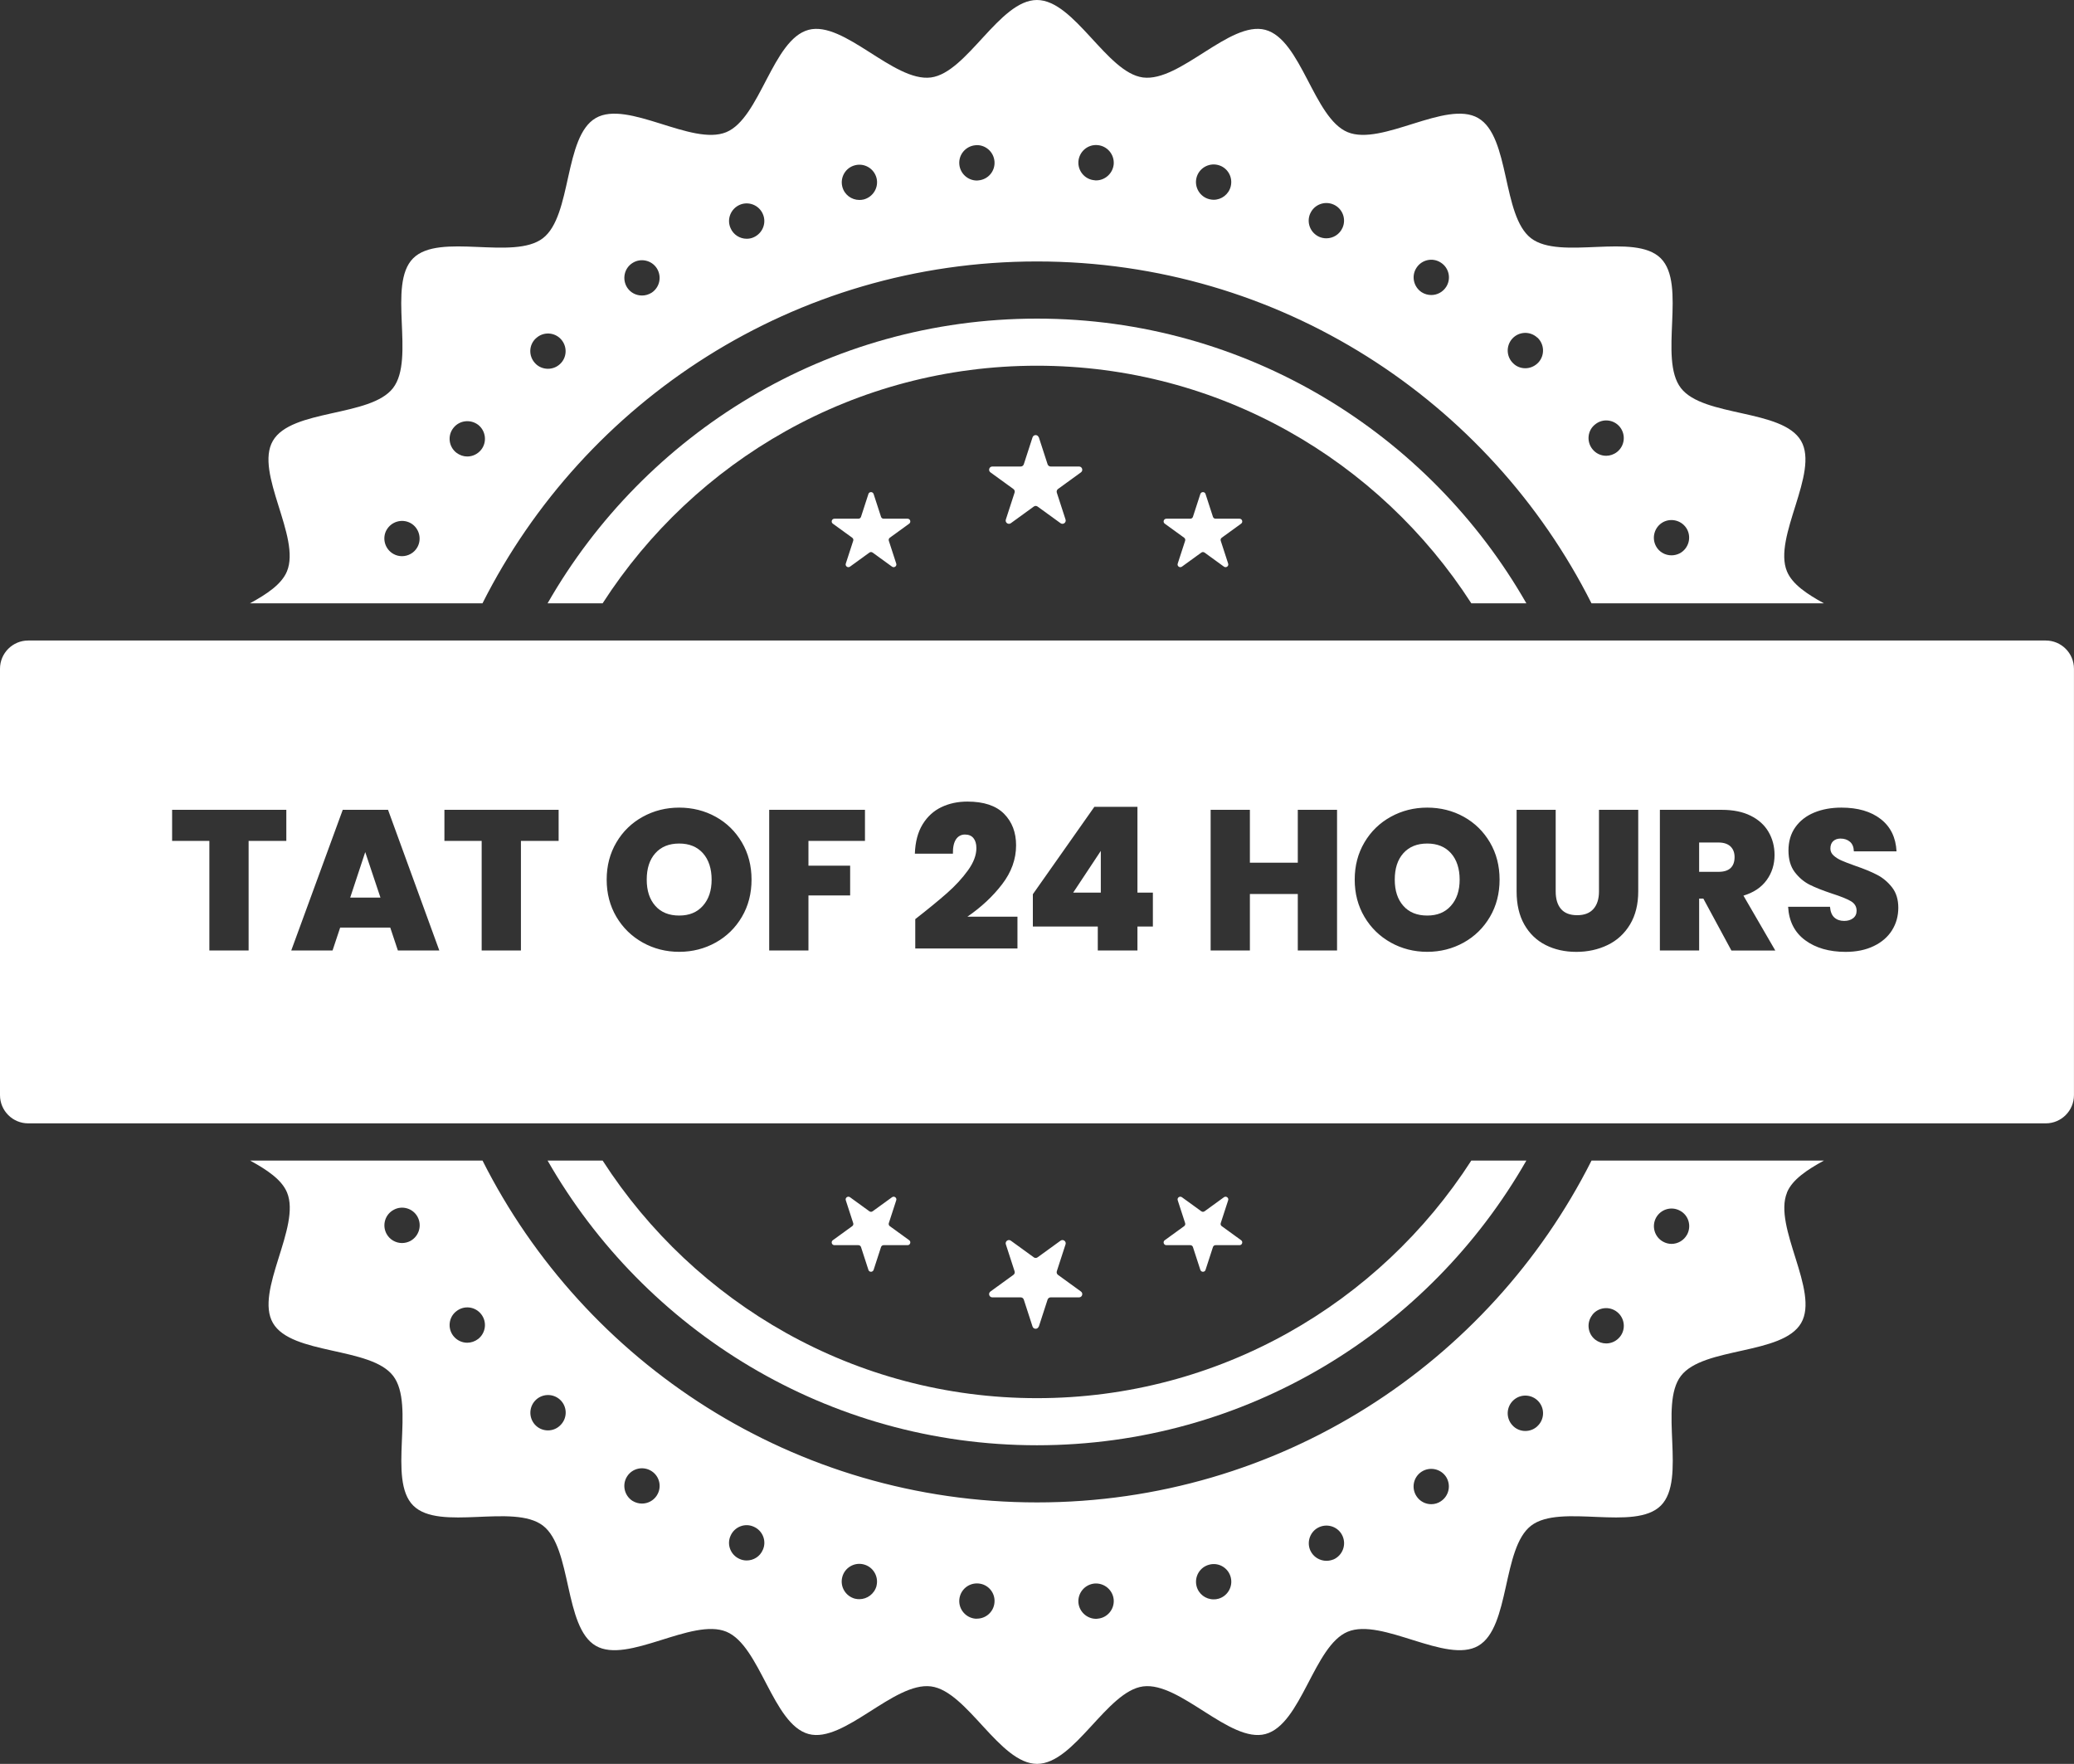 <svg width="294" height="250" viewBox="0 0 294 250" fill="none" xmlns="http://www.w3.org/2000/svg">
<rect x="0" y="0" width="294" height="250" fill="#333333" stroke="none"/>
<g clip-path="url(#clip0_2515_2401)">
<path d="M147.261 61.985L148.5 65.8C148.563 65.988 148.739 66.12 148.94 66.12H152.958C153.404 66.12 153.587 66.692 153.228 66.95L149.978 69.307C149.814 69.426 149.751 69.634 149.808 69.822L151.047 73.637C151.185 74.058 150.701 74.417 150.336 74.153L147.085 71.796C146.922 71.676 146.708 71.676 146.544 71.796L143.294 74.153C142.935 74.417 142.445 74.065 142.583 73.637L143.822 69.822C143.885 69.634 143.822 69.426 143.652 69.307L140.401 66.95C140.043 66.686 140.225 66.12 140.672 66.12H144.69C144.891 66.12 145.067 65.995 145.13 65.8L146.368 61.985C146.507 61.563 147.104 61.563 147.242 61.985H147.261Z" fill="white"/>
<path d="M170.891 70.017L171.941 73.248C171.991 73.411 172.142 73.518 172.312 73.518H175.707C176.084 73.518 176.242 74.002 175.933 74.222L173.186 76.214C173.047 76.315 172.991 76.491 173.047 76.648L174.097 79.879C174.217 80.237 173.802 80.532 173.5 80.312L170.752 78.32C170.614 78.219 170.432 78.219 170.293 78.32L167.545 80.312C167.237 80.532 166.829 80.237 166.948 79.879L167.998 76.648C168.048 76.485 167.998 76.315 167.86 76.214L165.112 74.222C164.804 74.002 164.961 73.518 165.338 73.518H168.734C168.904 73.518 169.055 73.411 169.105 73.248L170.155 70.017C170.274 69.659 170.777 69.659 170.897 70.017H170.891Z" fill="white"/>
<path d="M123.103 70.017L122.053 73.248C122.003 73.411 121.852 73.518 121.682 73.518H118.287C117.909 73.518 117.752 74.002 118.06 74.222L120.808 76.214C120.946 76.315 121.003 76.491 120.946 76.648L119.896 79.879C119.777 80.237 120.192 80.532 120.494 80.312L123.241 78.32C123.38 78.219 123.562 78.219 123.7 78.32L126.448 80.312C126.756 80.532 127.165 80.237 127.046 79.879L125.996 76.648C125.945 76.485 125.996 76.315 126.134 76.214L128.882 74.222C129.183 74.002 129.033 73.518 128.655 73.518H125.26C125.09 73.518 124.939 73.411 124.889 73.248L123.839 70.017C123.719 69.659 123.216 69.659 123.097 70.017H123.103Z" fill="white"/>
<path d="M147.261 188.015L148.5 184.2C148.563 184.012 148.739 183.88 148.94 183.88H152.958C153.404 183.88 153.587 183.308 153.228 183.05L149.978 180.693C149.814 180.574 149.751 180.366 149.808 180.178L151.047 176.363C151.185 175.941 150.701 175.583 150.336 175.847L147.085 178.204C146.922 178.324 146.708 178.324 146.544 178.204L143.294 175.847C142.935 175.583 142.445 175.935 142.583 176.363L143.822 180.178C143.885 180.366 143.822 180.574 143.652 180.693L140.401 183.05C140.043 183.314 140.225 183.88 140.672 183.88H144.69C144.891 183.88 145.067 184.005 145.13 184.2L146.368 188.015C146.507 188.436 147.104 188.436 147.242 188.015H147.261Z" fill="white"/>
<path d="M170.891 179.983L171.941 176.752C171.991 176.589 172.142 176.482 172.312 176.482H175.707C176.084 176.482 176.242 175.998 175.933 175.778L173.186 173.786C173.047 173.685 172.991 173.509 173.047 173.352L174.097 170.121C174.217 169.763 173.802 169.468 173.5 169.688L170.752 171.68C170.614 171.781 170.432 171.781 170.293 171.68L167.545 169.688C167.237 169.468 166.829 169.763 166.948 170.121L167.998 173.352C168.048 173.515 167.998 173.685 167.86 173.786L165.112 175.778C164.804 175.998 164.961 176.482 165.338 176.482H168.734C168.904 176.482 169.055 176.589 169.105 176.752L170.155 179.983C170.274 180.341 170.777 180.341 170.897 179.983H170.891Z" fill="white"/>
<path d="M123.103 179.983L122.053 176.752C122.003 176.589 121.852 176.482 121.682 176.482H118.287C117.909 176.482 117.752 175.998 118.06 175.778L120.808 173.786C120.946 173.685 121.003 173.509 120.946 173.352L119.896 170.121C119.777 169.763 120.192 169.468 120.494 169.688L123.241 171.68C123.38 171.781 123.562 171.781 123.7 171.68L126.448 169.688C126.756 169.468 127.165 169.763 127.046 170.121L125.996 173.352C125.945 173.515 125.996 173.685 126.134 173.786L128.882 175.778C129.183 175.998 129.033 176.482 128.655 176.482H125.26C125.09 176.482 124.939 176.589 124.889 176.752L123.839 179.983C123.719 180.341 123.216 180.341 123.097 179.983H123.103Z" fill="white"/>
<path d="M35.445 85.51H68.393C82.868 56.781 112.622 37.057 146.997 37.057C181.373 37.057 211.127 56.781 225.601 85.51H258.549C256.173 84.209 254.072 82.82 253.312 80.985C251.293 76.126 257.927 67 255.311 62.487C252.683 57.943 241.459 59.144 238.271 54.995C235.077 50.841 239.126 40.307 235.423 36.611C231.719 32.909 221.187 36.957 217.031 33.764C212.887 30.578 214.088 19.358 209.536 16.731C205.021 14.117 195.891 20.747 191.031 18.73C186.221 16.738 184.466 5.588 179.367 4.23C174.355 2.891 167.269 11.665 162.019 10.98C156.888 10.314 152.304 0 146.991 0C141.678 0 137.094 10.314 131.963 10.98C126.713 11.665 119.632 2.891 114.615 4.23C109.515 5.594 107.761 16.738 102.957 18.73C98.097 20.747 88.967 14.117 84.452 16.731C79.906 19.358 81.107 30.578 76.957 33.764C72.801 36.957 62.262 32.909 58.565 36.611C54.861 40.313 58.911 50.841 55.717 54.995C52.529 59.137 41.305 57.937 38.677 62.487C36.061 67 42.695 76.126 40.676 80.985C39.915 82.82 37.815 84.209 35.432 85.51H35.445ZM235.743 74.008C236.963 73.355 238.479 73.807 239.145 75.007C239.799 76.227 239.346 77.742 238.145 78.408C237.762 78.609 237.341 78.71 236.944 78.71C236.058 78.71 235.19 78.244 234.744 77.409C234.09 76.189 234.542 74.674 235.743 74.008ZM226.148 60.13C227.236 59.263 228.802 59.464 229.651 60.545C230.499 61.645 230.305 63.217 229.217 64.065C228.764 64.417 228.217 64.599 227.682 64.599C226.934 64.599 226.199 64.266 225.714 63.631C224.866 62.55 225.048 60.96 226.148 60.13ZM214.384 47.987C215.321 46.969 216.905 46.906 217.924 47.855V47.837C218.942 48.773 219.005 50.357 218.075 51.375C217.572 51.909 216.905 52.192 216.22 52.192C215.616 52.192 215 51.979 214.535 51.526C213.516 50.59 213.453 49.006 214.384 47.987ZM200.802 37.944C201.55 36.794 203.103 36.46 204.254 37.227C205.424 37.975 205.738 39.528 204.99 40.678C204.506 41.413 203.707 41.815 202.89 41.815C202.424 41.815 201.94 41.683 201.519 41.413C200.368 40.646 200.035 39.094 200.802 37.944ZM185.73 30.27C186.283 29 187.767 28.434 189.031 28.987C190.301 29.54 190.867 31.024 190.314 32.275C189.899 33.224 188.981 33.777 188.013 33.777C187.679 33.777 187.346 33.708 187.025 33.575C185.743 33.01 185.17 31.539 185.724 30.27H185.73ZM169.608 25.197C169.941 23.865 171.312 23.048 172.645 23.381C173.997 23.714 174.796 25.084 174.462 26.417C174.179 27.548 173.161 28.315 172.041 28.315C171.84 28.315 171.626 28.283 171.425 28.233C170.092 27.9 169.275 26.53 169.608 25.197ZM155.574 20.565C156.957 20.678 157.976 21.885 157.875 23.268C157.756 24.569 156.655 25.568 155.372 25.568C155.303 25.568 155.24 25.568 155.171 25.549C153.788 25.449 152.769 24.229 152.87 22.866C152.989 21.483 154.19 20.446 155.574 20.565ZM138.27 20.578C139.653 20.458 140.854 21.495 140.973 22.866C141.093 24.248 140.074 25.449 138.691 25.568C138.622 25.568 138.559 25.587 138.49 25.587C137.188 25.587 136.1 24.588 135.987 23.287C135.868 21.904 136.905 20.703 138.276 20.584L138.27 20.578ZM121.217 23.419C122.55 23.085 123.902 23.884 124.254 25.235C124.587 26.567 123.77 27.919 122.437 28.271C122.236 28.321 122.022 28.34 121.821 28.34C120.701 28.34 119.683 27.592 119.4 26.454C119.067 25.122 119.865 23.752 121.217 23.419ZM104.843 29.038C106.095 28.485 107.579 29.056 108.132 30.32C108.698 31.589 108.113 33.054 106.849 33.626C106.535 33.777 106.183 33.84 105.85 33.84C104.881 33.84 103.963 33.274 103.561 32.337C102.995 31.068 103.58 29.603 104.843 29.038ZM89.627 37.296C90.778 36.53 92.35 36.863 93.098 38.013C93.846 39.182 93.532 40.715 92.381 41.482C91.947 41.753 91.482 41.885 91.01 41.885C90.193 41.885 89.394 41.501 88.91 40.766C88.162 39.597 88.476 38.044 89.627 37.296ZM75.989 47.937C76.988 47.001 78.573 47.051 79.51 48.069C80.447 49.087 80.396 50.671 79.378 51.602C78.894 52.054 78.277 52.268 77.674 52.268C77.007 52.268 76.322 52.004 75.838 51.463C74.901 50.445 74.951 48.861 75.989 47.931V47.937ZM64.262 60.665C65.111 59.565 66.683 59.383 67.783 60.212C68.865 61.061 69.066 62.645 68.217 63.732C67.714 64.367 66.984 64.7 66.23 64.7C65.695 64.7 65.161 64.517 64.696 64.166C63.608 63.317 63.413 61.746 64.262 60.665ZM54.78 75.146C55.446 73.927 56.968 73.48 58.181 74.128C59.383 74.781 59.835 76.315 59.181 77.528C58.728 78.364 57.861 78.829 56.98 78.829C56.578 78.829 56.163 78.728 55.798 78.527C54.579 77.861 54.132 76.34 54.78 75.139V75.146Z" fill="white"/>
<path d="M253.312 169.015C254.073 167.18 256.173 165.791 258.556 164.49H225.608C211.133 193.22 181.379 212.942 147.004 212.942C112.628 212.942 82.874 193.22 68.399 164.49H35.451C37.828 165.791 39.928 167.18 40.689 169.015C42.707 173.874 36.074 183 38.689 187.513C41.318 192.057 52.541 190.856 55.729 195.005C58.924 199.159 54.874 209.693 58.578 213.389C62.281 217.091 72.813 213.043 76.97 216.236C81.113 219.423 79.912 230.642 84.465 233.269C88.98 235.883 98.109 229.253 102.97 231.27C107.78 233.263 109.534 244.412 114.634 245.77C119.645 247.109 126.732 238.335 131.982 239.02C137.113 239.686 141.697 250 147.01 250C152.323 250 156.907 239.686 162.038 239.02C167.288 238.335 174.368 247.109 179.386 245.77C184.485 244.406 186.24 233.263 191.043 231.27C195.904 229.253 205.034 235.883 209.549 233.269C214.095 230.642 212.894 219.423 217.044 216.236C221.2 213.043 231.738 217.091 235.436 213.389C239.139 209.687 235.09 199.159 238.284 195.005C241.472 190.863 252.696 192.063 255.324 187.513C257.94 183 251.306 173.874 253.324 169.015H253.312ZM58.188 175.879C57.804 176.08 57.389 176.18 56.987 176.18C56.1 176.18 55.233 175.696 54.786 174.86C54.139 173.641 54.585 172.126 55.805 171.473C57.006 170.807 58.54 171.259 59.194 172.472C59.848 173.691 59.395 175.206 58.194 175.872L58.188 175.879ZM67.783 189.775C67.318 190.127 66.783 190.309 66.23 190.309C65.494 190.309 64.759 189.976 64.262 189.342C63.413 188.254 63.608 186.67 64.696 185.841C65.796 184.973 67.368 185.174 68.217 186.274C69.066 187.362 68.865 188.927 67.783 189.775ZM79.516 201.918C79.032 202.452 78.366 202.735 77.68 202.735C77.083 202.735 76.46 202.522 75.976 202.069C74.977 201.133 74.907 199.549 75.844 198.531C76.781 197.512 78.366 197.449 79.384 198.38C80.403 199.316 80.466 200.9 79.516 201.918ZM93.098 211.975C92.614 212.71 91.815 213.106 90.998 213.106C90.532 213.106 90.061 212.974 89.627 212.704C88.476 211.937 88.156 210.384 88.91 209.234C89.659 208.084 91.212 207.751 92.381 208.518C93.532 209.266 93.853 210.818 93.098 211.968V211.975ZM108.132 219.668C107.73 220.617 106.812 221.17 105.843 221.17C105.51 221.17 105.158 221.101 104.844 220.956C103.574 220.403 102.989 218.92 103.561 217.669C104.114 216.399 105.598 215.815 106.849 216.387C108.12 216.94 108.704 218.423 108.132 219.674V219.668ZM124.254 224.771C123.952 225.903 122.934 226.657 121.814 226.657C121.613 226.657 121.412 226.638 121.217 226.588H121.198C119.865 226.236 119.048 224.884 119.394 223.533C119.727 222.201 121.098 221.383 122.431 221.729C123.764 222.062 124.581 223.432 124.248 224.765L124.254 224.771ZM138.49 229.422H138.276C136.905 229.303 135.874 228.09 135.987 226.72C136.107 225.337 137.308 224.319 138.691 224.432C140.074 224.532 141.093 225.752 140.974 227.116C140.873 228.435 139.773 229.416 138.49 229.416V229.422ZM155.574 229.422C155.511 229.441 155.442 229.441 155.373 229.441C154.09 229.441 152.983 228.442 152.87 227.141C152.769 225.758 153.788 224.558 155.171 224.438C156.542 224.338 157.756 225.356 157.875 226.738C157.976 228.109 156.957 229.322 155.574 229.422ZM172.652 226.619V226.6C172.45 226.669 172.249 226.682 172.035 226.682C170.916 226.682 169.898 225.934 169.615 224.796C169.281 223.445 170.099 222.094 171.432 221.761C172.765 221.409 174.136 222.226 174.469 223.577C174.802 224.909 173.985 226.28 172.652 226.613V226.619ZM189.038 221.019C188.704 221.151 188.371 221.22 188.038 221.22C187.07 221.22 186.152 220.667 185.737 219.737C185.183 218.467 185.768 216.984 187.019 216.437C188.289 215.884 189.773 216.456 190.32 217.719C190.874 218.989 190.302 220.453 189.038 221.025V221.019ZM204.254 212.779C203.839 213.062 203.355 213.194 202.883 213.194C202.066 213.194 201.268 212.792 200.796 212.063C200.029 210.893 200.362 209.341 201.513 208.593C202.663 207.845 204.216 208.159 204.984 209.31C205.732 210.479 205.399 212.031 204.248 212.779H204.254ZM217.924 202.151C217.44 202.603 216.824 202.817 216.22 202.817C215.553 202.817 214.868 202.547 214.384 202C213.447 200.982 213.516 199.398 214.535 198.461C215.553 197.525 217.138 197.594 218.075 198.612C219.012 199.63 218.943 201.214 217.924 202.144V202.151ZM229.657 189.442C229.154 190.077 228.425 190.41 227.689 190.41C227.136 190.41 226.601 190.228 226.136 189.876C225.054 189.027 224.866 187.456 225.721 186.375V186.356C226.557 185.275 228.142 185.086 229.223 185.941C230.305 186.79 230.506 188.361 229.657 189.442ZM239.152 174.98C238.699 175.816 237.831 176.3 236.951 176.3C236.549 176.3 236.133 176.199 235.75 175.986C234.549 175.332 234.096 173.817 234.75 172.598C235.417 171.378 236.938 170.932 238.152 171.598C239.372 172.246 239.806 173.767 239.152 174.986V174.98Z" fill="white"/>
<path d="M85.426 85.51C98.461 65.272 121.179 51.834 146.997 51.834C172.814 51.834 195.532 65.272 208.567 85.51H216.37C202.6 61.432 176.675 45.159 146.997 45.159C117.318 45.159 91.393 61.432 77.623 85.51H85.426Z" fill="white"/>
<path d="M208.567 164.49C195.532 184.728 172.814 198.166 146.997 198.166C121.179 198.166 98.461 184.722 85.426 164.49H77.623C91.393 188.568 117.324 204.841 146.997 204.841C176.669 204.841 202.6 188.568 216.37 164.49H208.567Z" fill="white"/>
<path d="M202.317 119.557C200.877 119.557 199.752 120.016 198.934 120.927C198.117 121.839 197.714 123.089 197.714 124.673C197.714 126.257 198.123 127.476 198.934 128.394C199.745 129.312 200.877 129.764 202.317 129.764C203.757 129.764 204.857 129.305 205.681 128.375C206.505 127.451 206.913 126.219 206.913 124.673C206.913 123.127 206.498 121.839 205.681 120.927C204.857 120.01 203.738 119.557 202.317 119.557Z" fill="white"/>
<path d="M96.279 119.557C94.84 119.557 93.714 120.016 92.897 120.927C92.079 121.839 91.677 123.089 91.677 124.673C91.677 126.257 92.085 127.476 92.897 128.394C93.708 129.312 94.84 129.764 96.279 129.764C97.719 129.764 98.82 129.305 99.643 128.375C100.467 127.451 100.876 126.219 100.876 124.673C100.876 123.127 100.461 121.839 99.643 120.927C98.82 120.01 97.701 119.557 96.279 119.557Z" fill="white"/>
<path d="M49.643 127.219H53.931L51.774 120.77L49.643 127.219Z" fill="white"/>
<path d="M156.045 126.515V120.6L152.128 126.515H156.045Z" fill="white"/>
<path d="M289.995 90.783H3.999C1.792 90.783 0 92.575 0 94.781V155.219C0 157.425 1.792 159.217 3.999 159.217H289.995C292.202 159.217 293.994 157.425 293.994 155.219V94.781C293.994 92.575 292.202 90.783 289.995 90.783ZM40.582 119.186H35.243V134.717H29.679V119.186H24.397V114.774H40.588V119.186H40.582ZM56.402 134.717L55.32 131.467H48.221L47.14 134.717H41.286L48.586 114.78H55.006L62.275 134.717H56.395H56.402ZM79.183 119.186H73.844V134.717H68.279V119.186H62.998V114.774H79.189V119.186H79.183ZM105.17 129.946C104.258 131.499 103.02 132.718 101.448 133.592C99.876 134.465 98.153 134.905 96.279 134.905C94.406 134.905 92.683 134.465 91.111 133.592C89.539 132.712 88.294 131.499 87.376 129.946C86.458 128.388 85.999 126.634 85.999 124.673C85.999 122.712 86.458 120.952 87.376 119.4C88.294 117.841 89.539 116.634 91.111 115.767C92.683 114.9 94.406 114.466 96.279 114.466C98.153 114.466 99.901 114.9 101.46 115.767C103.026 116.634 104.258 117.847 105.17 119.4C106.082 120.952 106.535 122.712 106.535 124.673C106.535 126.634 106.082 128.394 105.17 129.946ZM122.613 119.186H114.602V122.693H120.513V126.911H114.602V134.717H109.037V114.78H122.613V119.192V119.186ZM144.23 134.434H129.743V130.273C131.579 128.84 133.082 127.608 134.258 126.571C135.434 125.534 136.414 124.466 137.213 123.36C138.012 122.253 138.408 121.204 138.408 120.204C138.408 119.601 138.269 119.13 137.993 118.79C137.716 118.451 137.314 118.281 136.785 118.281C136.257 118.281 135.811 118.514 135.509 118.972C135.207 119.438 135.063 120.11 135.081 120.996H129.686C129.743 119.318 130.114 117.929 130.793 116.823C131.472 115.723 132.365 114.912 133.465 114.391C134.566 113.869 135.786 113.611 137.131 113.611C139.458 113.611 141.193 114.189 142.331 115.34C143.469 116.49 144.035 117.979 144.035 119.808C144.035 121.769 143.375 123.605 142.061 125.32C140.747 127.036 139.099 128.576 137.131 129.928H144.23V134.428V134.434ZM163.427 131.323H161.239V134.717H155.617V131.323H146.412V126.741L155.133 114.353H161.239V126.515H163.427V131.323ZM189.534 134.717H183.969V126.71H177.178V134.717H171.614V114.78H177.178V122.272H183.969V114.78H189.534V134.717ZM211.208 129.946C210.296 131.499 209.058 132.718 207.486 133.592C205.914 134.465 204.191 134.905 202.317 134.905C200.443 134.905 198.721 134.465 197.149 133.592C195.577 132.712 194.332 131.499 193.414 129.946C192.496 128.388 192.037 126.634 192.037 124.673C192.037 122.712 192.496 120.952 193.414 119.4C194.332 117.841 195.577 116.634 197.149 115.767C198.721 114.9 200.443 114.466 202.317 114.466C204.191 114.466 205.939 114.9 207.498 115.767C209.058 116.634 210.296 117.847 211.208 119.4C212.12 120.952 212.573 122.712 212.573 124.673C212.573 126.634 212.12 128.394 211.208 129.946ZM232.228 126.345C232.228 128.174 231.839 129.733 231.065 131.027C230.285 132.316 229.235 133.29 227.896 133.937C226.557 134.585 225.079 134.912 223.451 134.912C221.822 134.912 220.37 134.585 219.093 133.937C217.817 133.29 216.811 132.322 216.081 131.04C215.352 129.758 214.987 128.193 214.987 126.345V114.78H220.527V126.345C220.527 127.42 220.778 128.249 221.281 128.834C221.784 129.418 222.545 129.714 223.57 129.714C224.595 129.714 225.362 129.418 225.884 128.821C226.406 128.231 226.664 127.401 226.664 126.345V114.78H232.228V126.345ZM245.433 134.717L241.459 127.363H240.862V134.717H235.297V114.78H244.075C245.684 114.78 247.049 115.057 248.168 115.616C249.287 116.169 250.13 116.936 250.696 117.904C251.262 118.878 251.551 119.965 251.551 121.172C251.551 122.53 251.174 123.724 250.425 124.749C249.677 125.779 248.583 126.508 247.143 126.942L251.658 134.723H245.439L245.433 134.717ZM268.201 131.857C267.604 132.8 266.742 133.548 265.617 134.088C264.491 134.635 263.158 134.912 261.624 134.912C259.297 134.912 257.38 134.359 255.889 133.259C254.399 132.159 253.588 130.575 253.475 128.52H259.411C259.467 129.217 259.675 129.726 260.033 130.047C260.392 130.367 260.857 130.525 261.423 130.525C261.932 130.525 262.353 130.399 262.687 130.141C263.02 129.884 263.183 129.532 263.183 129.079C263.183 128.495 262.907 128.042 262.36 127.721C261.813 127.401 260.92 127.043 259.687 126.647C258.379 126.213 257.323 125.792 256.518 125.39C255.713 124.981 255.015 124.39 254.418 123.611C253.821 122.825 253.525 121.807 253.525 120.544C253.525 119.28 253.846 118.162 254.494 117.25C255.141 116.339 256.028 115.641 257.166 115.17C258.304 114.699 259.587 114.466 261.027 114.466C263.353 114.466 265.214 115.006 266.61 116.094C268 117.181 268.742 118.702 268.842 120.663H262.794C262.775 120.06 262.592 119.607 262.24 119.306C261.888 119.004 261.442 118.853 260.888 118.853C260.473 118.853 260.127 118.979 259.863 119.218C259.599 119.463 259.467 119.815 259.467 120.267C259.467 120.644 259.612 120.971 259.907 121.241C260.203 121.518 260.568 121.75 261.001 121.945C261.435 122.14 262.083 122.392 262.932 122.693C264.202 123.127 265.246 123.554 266.069 123.982C266.893 124.403 267.604 125 268.201 125.76C268.798 126.521 269.094 127.489 269.094 128.658C269.094 129.827 268.798 130.908 268.201 131.851V131.857Z" fill="white"/>
<path d="M243.615 119.412H240.861V123.567H243.615C244.37 123.567 244.942 123.391 245.319 123.033C245.697 122.674 245.885 122.153 245.885 121.48C245.885 120.839 245.69 120.336 245.301 119.965C244.911 119.601 244.351 119.412 243.609 119.412H243.615Z" fill="white"/>
</g>
<defs>
<clipPath id="clip0_2515_2401">
<rect width="294" height="250" fill="white"/>
</clipPath>
</defs>
</svg>
